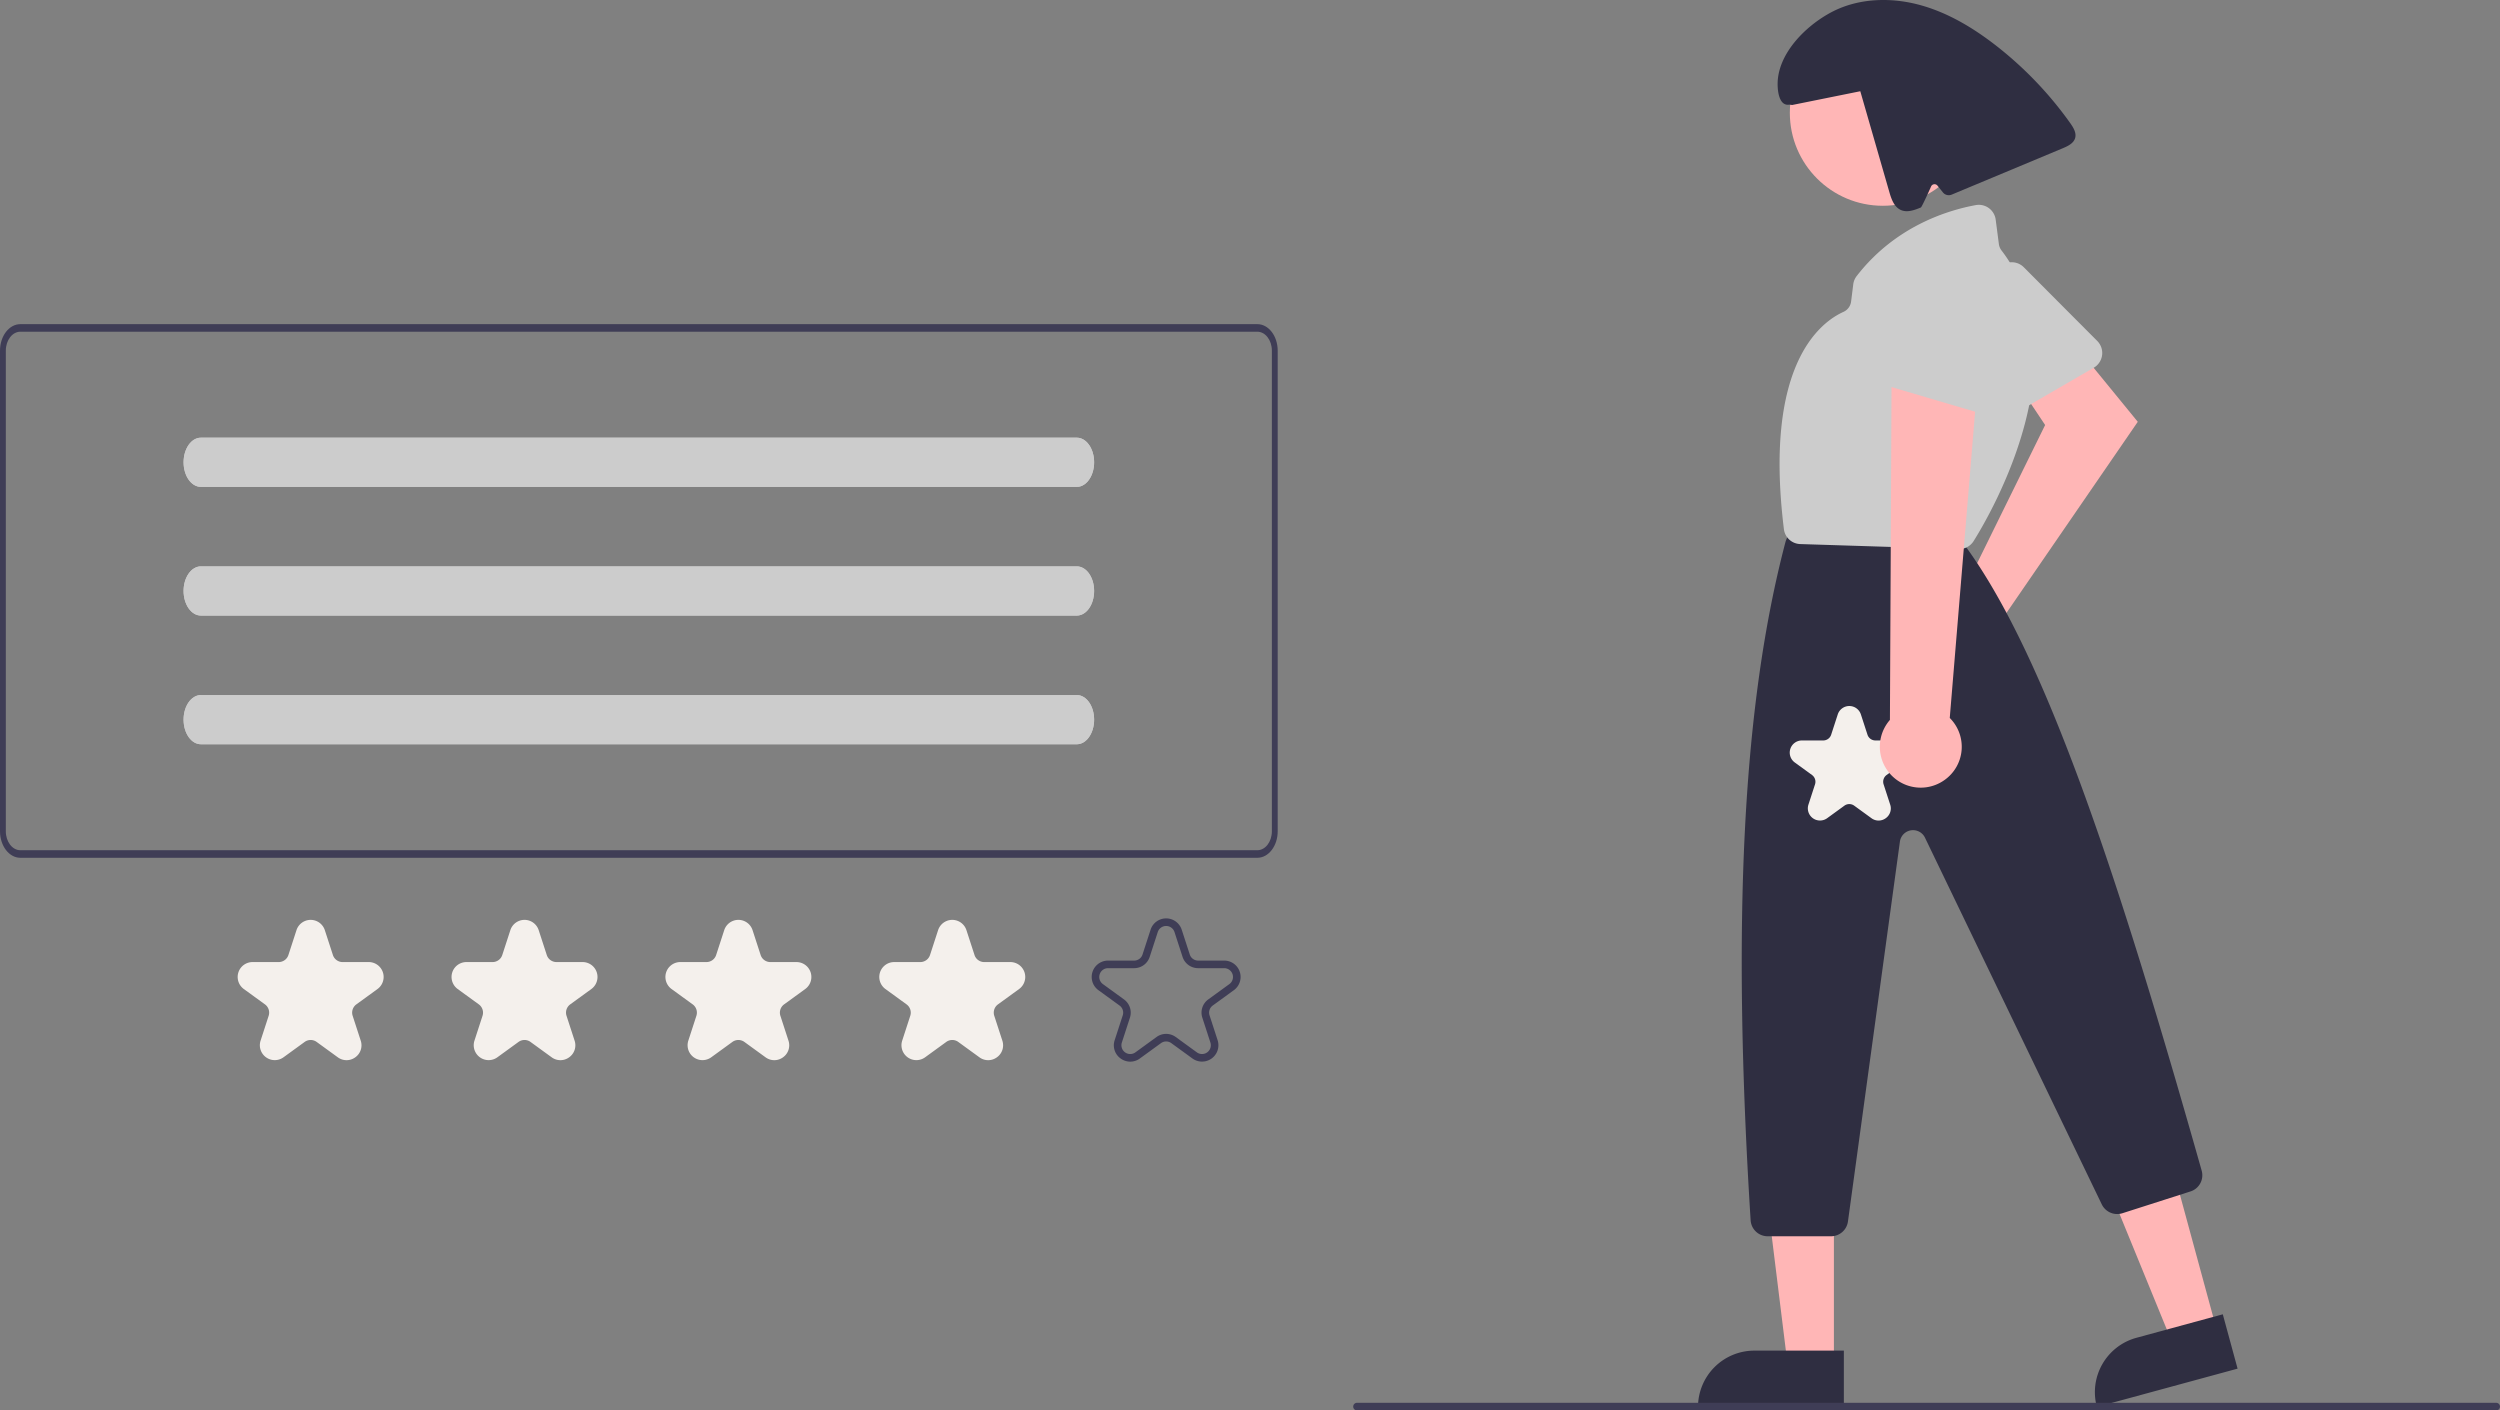 <svg xmlns="http://www.w3.org/2000/svg" viewBox="0 0 660.539 372.643">
  <rect x="0" y="0" width="660.539" height="372.643" fill="#808080" stroke="none"/>
  <g id="undraw_reviews_lp8w" transform="translate(-141.414 -164.357)">
    <path id="Tracé_76" data-name="Tracé 76" d="M857.273,503a10.524,10.524,0,0,1,1.621-.347l21.9-44.5-6.686-10.023,13.807-12.067,17.357,21.24-35.351,51.448A10.5,10.5,0,1,1,857.273,503Z" transform="translate(-199.024 -181.5)" fill="#ffb6b6"/>
    <path id="Tracé_77" data-name="Tracé 77" d="M894.656,442.218a4.512,4.512,0,0,1-1.016.8l-22.406,12.989a4.5,4.5,0,0,1-6.324-1.968l-10.9-23.023a4.476,4.476,0,0,1,1.537-5.645l13.889-9.448a4.5,4.5,0,0,1,5.718.544l19.413,19.481a4.5,4.5,0,0,1,.086,6.269Z" transform="translate(-199.024 -181.5)" fill="#ccc"/>
    <path id="Tracé_78" data-name="Tracé 78" d="M727.092,515.689l-11.83,3.219-18.045-44.1,17.46-4.751Z" fill="#ffb6b6"/>
    <path id="Tracé_79" data-name="Tracé 79" d="M906.717,697.917h23.644V712.8H891.83A14.887,14.887,0,0,1,906.717,697.917Z" transform="translate(-352.247 82.439) rotate(-15.221)" fill="#2f2e41"/>
    <path id="Tracé_80" data-name="Tracé 80" d="M625.961,524.716H613.7l-5.833-47.288h18.094Z" fill="#ffb6b6"/>
    <path id="Tracé_81" data-name="Tracé 81" d="M604.944,521.212h23.644V536.1H590.057A14.887,14.887,0,0,1,604.944,521.212Z" fill="#2f2e41"/>
    <circle id="Ellipse_18" data-name="Ellipse 18" cx="24.561" cy="24.561" r="24.561" transform="translate(614.317 169.604)" fill="#ffb6b6"/>
    <path id="Tracé_82" data-name="Tracé 82" d="M824.234,672.5H807.481a4.513,4.513,0,0,1-4.5-4.223c-4.992-79.361-2.072-136.289,9.19-179.153a4.663,4.663,0,0,1,.182-.552l.9-2.243a4.479,4.479,0,0,1,4.179-2.829h34.452a4.493,4.493,0,0,1,3.417,1.571l4.679,5.46c.091.106.177.215.259.329,21.1,29.426,40.011,86.954,61.912,164.278a4.485,4.485,0,0,1-2.959,5.517l-18,5.762a4.524,4.524,0,0,1-5.425-2.332l-46.723-96.907a3.5,3.5,0,0,0-6.62,1.046L828.693,668.61A4.517,4.517,0,0,1,824.234,672.5Z" transform="translate(-199.024 -181.5)" fill="#2f2e41"/>
    <path id="Tracé_83" data-name="Tracé 83" d="M858.092,490.931l-.141,0L816.1,489.608a4.485,4.485,0,0,1-4.329-3.954c-5.3-42.941,9.244-54.445,15.746-57.4a3.46,3.46,0,0,0,2.012-2.743l.562-4.5a4.484,4.484,0,0,1,.889-2.186c10.194-13.205,24.113-17.434,31.5-18.778a4.493,4.493,0,0,1,5.251,3.85l.843,6.463a3.56,3.56,0,0,0,.713,1.691c21.259,27.792-2.424,68.827-7.388,76.771h0A4.508,4.508,0,0,1,858.092,490.931Z" transform="translate(-199.024 -181.5)" fill="#ccc"/>
    <path id="Tracé_84" data-name="Tracé 84" d="M887.455,378.43a97.754,97.754,0,0,0-19.5-20.42c-6.2-4.841-13.1-8.978-20.71-10.956s-16.019-1.642-22.963,2.049-14.125,11.025-14.169,18.889c-.014,2.527.629,5.945,3.117,5.508l.72.1,18.007-3.637,7.669,26.616c.539,1.87,1.262,3.961,3.037,4.758,1.672.751,3.6.043,5.3-.663.278-.116,2.668-5.482,2.668-5.482a1,1,0,0,1,1.723-.288l1.42,1.775a2,2,0,0,0,2.332.6l29.366-12.259c1.353-.565,2.865-1.3,3.257-2.715C889.095,380.944,888.267,379.576,887.455,378.43Z" transform="translate(-199.024 -181.5)" fill="#2f2e41"/>
    <path id="Tracé_85" data-name="Tracé 85" d="M999.976,718.5h-301a1,1,0,0,1,0-2h301a1,1,0,1,1,0,2Z" transform="translate(-199.024 -181.5)" fill="#3f3d56"/>
    <path id="Tracé_86" data-name="Tracé 86" d="M836.793,562.664a3.2,3.2,0,0,1-1.889-.626l-4.552-3.307a2.206,2.206,0,0,0-2.6,0l-4.552,3.307a3.213,3.213,0,0,1-4.945-3.592l1.739-5.351a2.207,2.207,0,0,0-.8-2.475l-4.552-3.308a3.213,3.213,0,0,1,1.889-5.813h5.627a2.208,2.208,0,0,0,2.105-1.529l1.738-5.351a3.213,3.213,0,0,1,6.112,0l1.739,5.351a2.208,2.208,0,0,0,2.1,1.529h5.626a3.213,3.213,0,0,1,1.889,5.813l-4.552,3.307a2.208,2.208,0,0,0-.8,2.475l1.739,5.351a3.165,3.165,0,0,1-1.168,3.592,3.2,3.2,0,0,1-1.889.625Z" transform="translate(-199.024 -181.5)" fill="#f4f0ec"/>
    <path id="Tracé_87" data-name="Tracé 87" d="M854.189,551.966a10.743,10.743,0,0,0,1.406-16.412l7.773-93.871-23.144,3.184-.44,91.2a10.8,10.8,0,0,0,14.4,15.9Z" transform="translate(-199.024 -181.5)" fill="#ffb6b6"/>
    <path id="Tracé_88" data-name="Tracé 88" d="M864.881,455.2a4.512,4.512,0,0,1-1.28-.185l-24.846-7.308a4.5,4.5,0,0,1-2.927-5.941l9.195-23.754a4.476,4.476,0,0,1,5.153-2.772l16.415,3.568a4.5,4.5,0,0,1,3.542,4.521l-.764,27.492a4.5,4.5,0,0,1-4.487,4.378Z" transform="translate(-199.024 -181.5)" fill="#ccc"/>
    <path id="Tracé_89" data-name="Tracé 89" d="M531.228,572.5H204.407c-2.972,0-5.38-3.136-5.383-7v-127c0-3.864,2.411-7,5.383-7H531.228c2.972,0,5.38,3.136,5.383,7v127c0,3.864-2.411,7-5.383,7Zm-326.821-139c-2.122,0-3.842,2.24-3.845,5v127c0,2.76,1.722,5,3.845,5H531.228c2.122,0,3.843-2.24,3.845-5v-127c0-2.76-1.722-5-3.845-5Z" transform="translate(-57.61 -181.5)" fill="#3f3d56"/>
    <path id="Tracé_90" data-name="Tracé 90" d="M392,625.975a3.924,3.924,0,0,1-2.314-.766l-5.576-4.051a2.7,2.7,0,0,0-3.187,0l-5.576,4.051a3.937,3.937,0,0,1-6.058-4.4l2.13-6.555a2.705,2.705,0,0,0-.985-3.032l-5.576-4.051a3.936,3.936,0,0,1,2.314-7.121h6.893a2.7,2.7,0,0,0,2.579-1.873l2.13-6.555a3.937,3.937,0,0,1,7.488,0l2.13,6.555a2.7,2.7,0,0,0,2.579,1.874h6.893a3.937,3.937,0,0,1,2.314,7.121l-5.576,4.051a2.705,2.705,0,0,0-.985,3.032l2.13,6.555a3.878,3.878,0,0,1-1.43,4.4,3.924,3.924,0,0,1-2.314.766Z" transform="translate(-159.024 -181.5)" fill="#f4f0ec"/>
    <path id="Tracé_91" data-name="Tracé 91" d="M448.507,625.975a3.924,3.924,0,0,1-2.314-.766l-5.576-4.051a2.7,2.7,0,0,0-3.187,0l-5.576,4.051a3.937,3.937,0,0,1-6.058-4.4l2.13-6.555a2.705,2.705,0,0,0-.985-3.032l-5.576-4.051a3.937,3.937,0,0,1,2.314-7.121h6.893a2.7,2.7,0,0,0,2.579-1.873l2.13-6.555a3.936,3.936,0,0,1,7.488,0l2.13,6.555a2.705,2.705,0,0,0,2.579,1.873h6.893a3.937,3.937,0,0,1,2.314,7.121l-5.576,4.051a2.7,2.7,0,0,0-.985,3.032l2.13,6.555a3.877,3.877,0,0,1-1.43,4.4,3.924,3.924,0,0,1-2.314.766Z" transform="translate(-159.024 -181.5)" fill="#f4f0ec"/>
    <path id="Tracé_92" data-name="Tracé 92" d="M505.016,625.975a3.924,3.924,0,0,1-2.314-.766l-5.576-4.051a2.709,2.709,0,0,0-3.188,0l-5.576,4.051a3.936,3.936,0,0,1-6.058-4.4l2.13-6.555a2.705,2.705,0,0,0-.985-3.032l-5.576-4.051a3.937,3.937,0,0,1,2.314-7.121h6.893a2.7,2.7,0,0,0,2.579-1.873l2.13-6.555a3.936,3.936,0,0,1,7.488,0l2.13,6.555a2.7,2.7,0,0,0,2.579,1.874h6.893a3.937,3.937,0,0,1,2.314,7.121l-5.576,4.051a2.705,2.705,0,0,0-.985,3.032l2.13,6.555a3.878,3.878,0,0,1-1.43,4.4,3.925,3.925,0,0,1-2.314.766Z" transform="translate(-159.024 -181.5)" fill="#f4f0ec"/>
    <path id="Tracé_93" data-name="Tracé 93" d="M561.524,625.975a3.924,3.924,0,0,1-2.314-.766l-5.576-4.051a2.7,2.7,0,0,0-3.187,0l-5.576,4.052a3.937,3.937,0,0,1-6.058-4.4l2.13-6.555a2.7,2.7,0,0,0-.985-3.031l-5.576-4.052a3.937,3.937,0,0,1,2.314-7.121h6.893a2.705,2.705,0,0,0,2.579-1.873l2.13-6.555a3.936,3.936,0,0,1,7.488,0l2.13,6.555a2.7,2.7,0,0,0,2.579,1.873h6.893a3.937,3.937,0,0,1,2.314,7.121l-5.576,4.051a2.705,2.705,0,0,0-.985,3.032l2.13,6.555a3.877,3.877,0,0,1-1.43,4.4A3.924,3.924,0,0,1,561.524,625.975Z" transform="translate(-159.024 -181.5)" fill="#f4f0ec"/>
    <path id="Tracé_94" data-name="Tracé 94" d="M599.065,626.364a4.313,4.313,0,0,1-2.541-.841,4.261,4.261,0,0,1-1.571-4.835l2.13-6.555a2.318,2.318,0,0,0-.844-2.6l-5.577-4.052a4.324,4.324,0,0,1,2.542-7.822H600.1a2.318,2.318,0,0,0,2.21-1.606l2.13-6.555a4.324,4.324,0,0,1,8.225,0l2.13,6.555a2.318,2.318,0,0,0,2.21,1.606h6.893a4.324,4.324,0,0,1,2.542,7.822l-5.576,4.052a2.317,2.317,0,0,0-.844,2.6l2.13,6.555a4.324,4.324,0,0,1-6.654,4.834l-5.576-4.051a2.318,2.318,0,0,0-2.732,0l-5.576,4.051A4.31,4.31,0,0,1,599.065,626.364Zm9.484-7.339a4.315,4.315,0,0,1,2.541.828l5.577,4.052a2.324,2.324,0,0,0,3.576-2.6l-2.13-6.555a4.313,4.313,0,0,1,1.571-4.834l5.576-4.052a2.324,2.324,0,0,0-1.366-4.2H617a4.313,4.313,0,0,1-4.112-2.988l-2.13-6.555a2.324,2.324,0,0,0-4.421,0l-2.13,6.555a4.312,4.312,0,0,1-4.112,2.988H593.2a2.324,2.324,0,0,0-1.366,4.2l5.577,4.052a4.314,4.314,0,0,1,1.571,4.834l-2.13,6.555a2.324,2.324,0,0,0,3.576,2.6l5.577-4.051a4.317,4.317,0,0,1,2.542-.828Z" transform="translate(-159.024 -181.5)" fill="#3f3d56"/>
    <path id="Tracé_95" data-name="Tracé 95" d="M252.1,461.5c-2.525,0-4.573,2.91-4.573,6.5s2.047,6.5,4.573,6.5H483.538c2.525,0,4.573-2.91,4.573-6.5s-2.047-6.5-4.573-6.5Z" transform="translate(-57.61 -181.5)" fill="#ccc"/>
    <path id="Tracé_96" data-name="Tracé 96" d="M252.1,495.5c-2.525,0-4.573,2.91-4.573,6.5s2.047,6.5,4.573,6.5H483.538c2.525,0,4.573-2.91,4.573-6.5s-2.047-6.5-4.573-6.5Z" transform="translate(-57.61 -181.5)" fill="#ccc"/>
    <path id="Tracé_97" data-name="Tracé 97" d="M252.1,529.5c-2.525,0-4.573,2.91-4.573,6.5s2.047,6.5,4.573,6.5H483.538c2.525,0,4.573-2.91,4.573-6.5s-2.047-6.5-4.573-6.5Z" transform="translate(-57.61 -181.5)" fill="#ccc"/>
    <path id="Tracé_98" data-name="Tracé 98" d="M252.1,461.5c-2.525,0-4.573,2.91-4.573,6.5s2.047,6.5,4.573,6.5H483.538c2.525,0,4.573-2.91,4.573-6.5s-2.047-6.5-4.573-6.5Z" transform="translate(-57.61 -181.5)" fill="#ccc"/>
    <path id="Tracé_99" data-name="Tracé 99" d="M252.1,495.5c-2.525,0-4.573,2.91-4.573,6.5s2.047,6.5,4.573,6.5H483.538c2.525,0,4.573-2.91,4.573-6.5s-2.047-6.5-4.573-6.5Z" transform="translate(-57.61 -181.5)" fill="#ccc"/>
    <path id="Tracé_100" data-name="Tracé 100" d="M252.1,529.5c-2.525,0-4.573,2.91-4.573,6.5s2.047,6.5,4.573,6.5H483.538c2.525,0,4.573-2.91,4.573-6.5s-2.047-6.5-4.573-6.5Z" transform="translate(-57.61 -181.5)" fill="#ccc"/>
  </g>
</svg>
